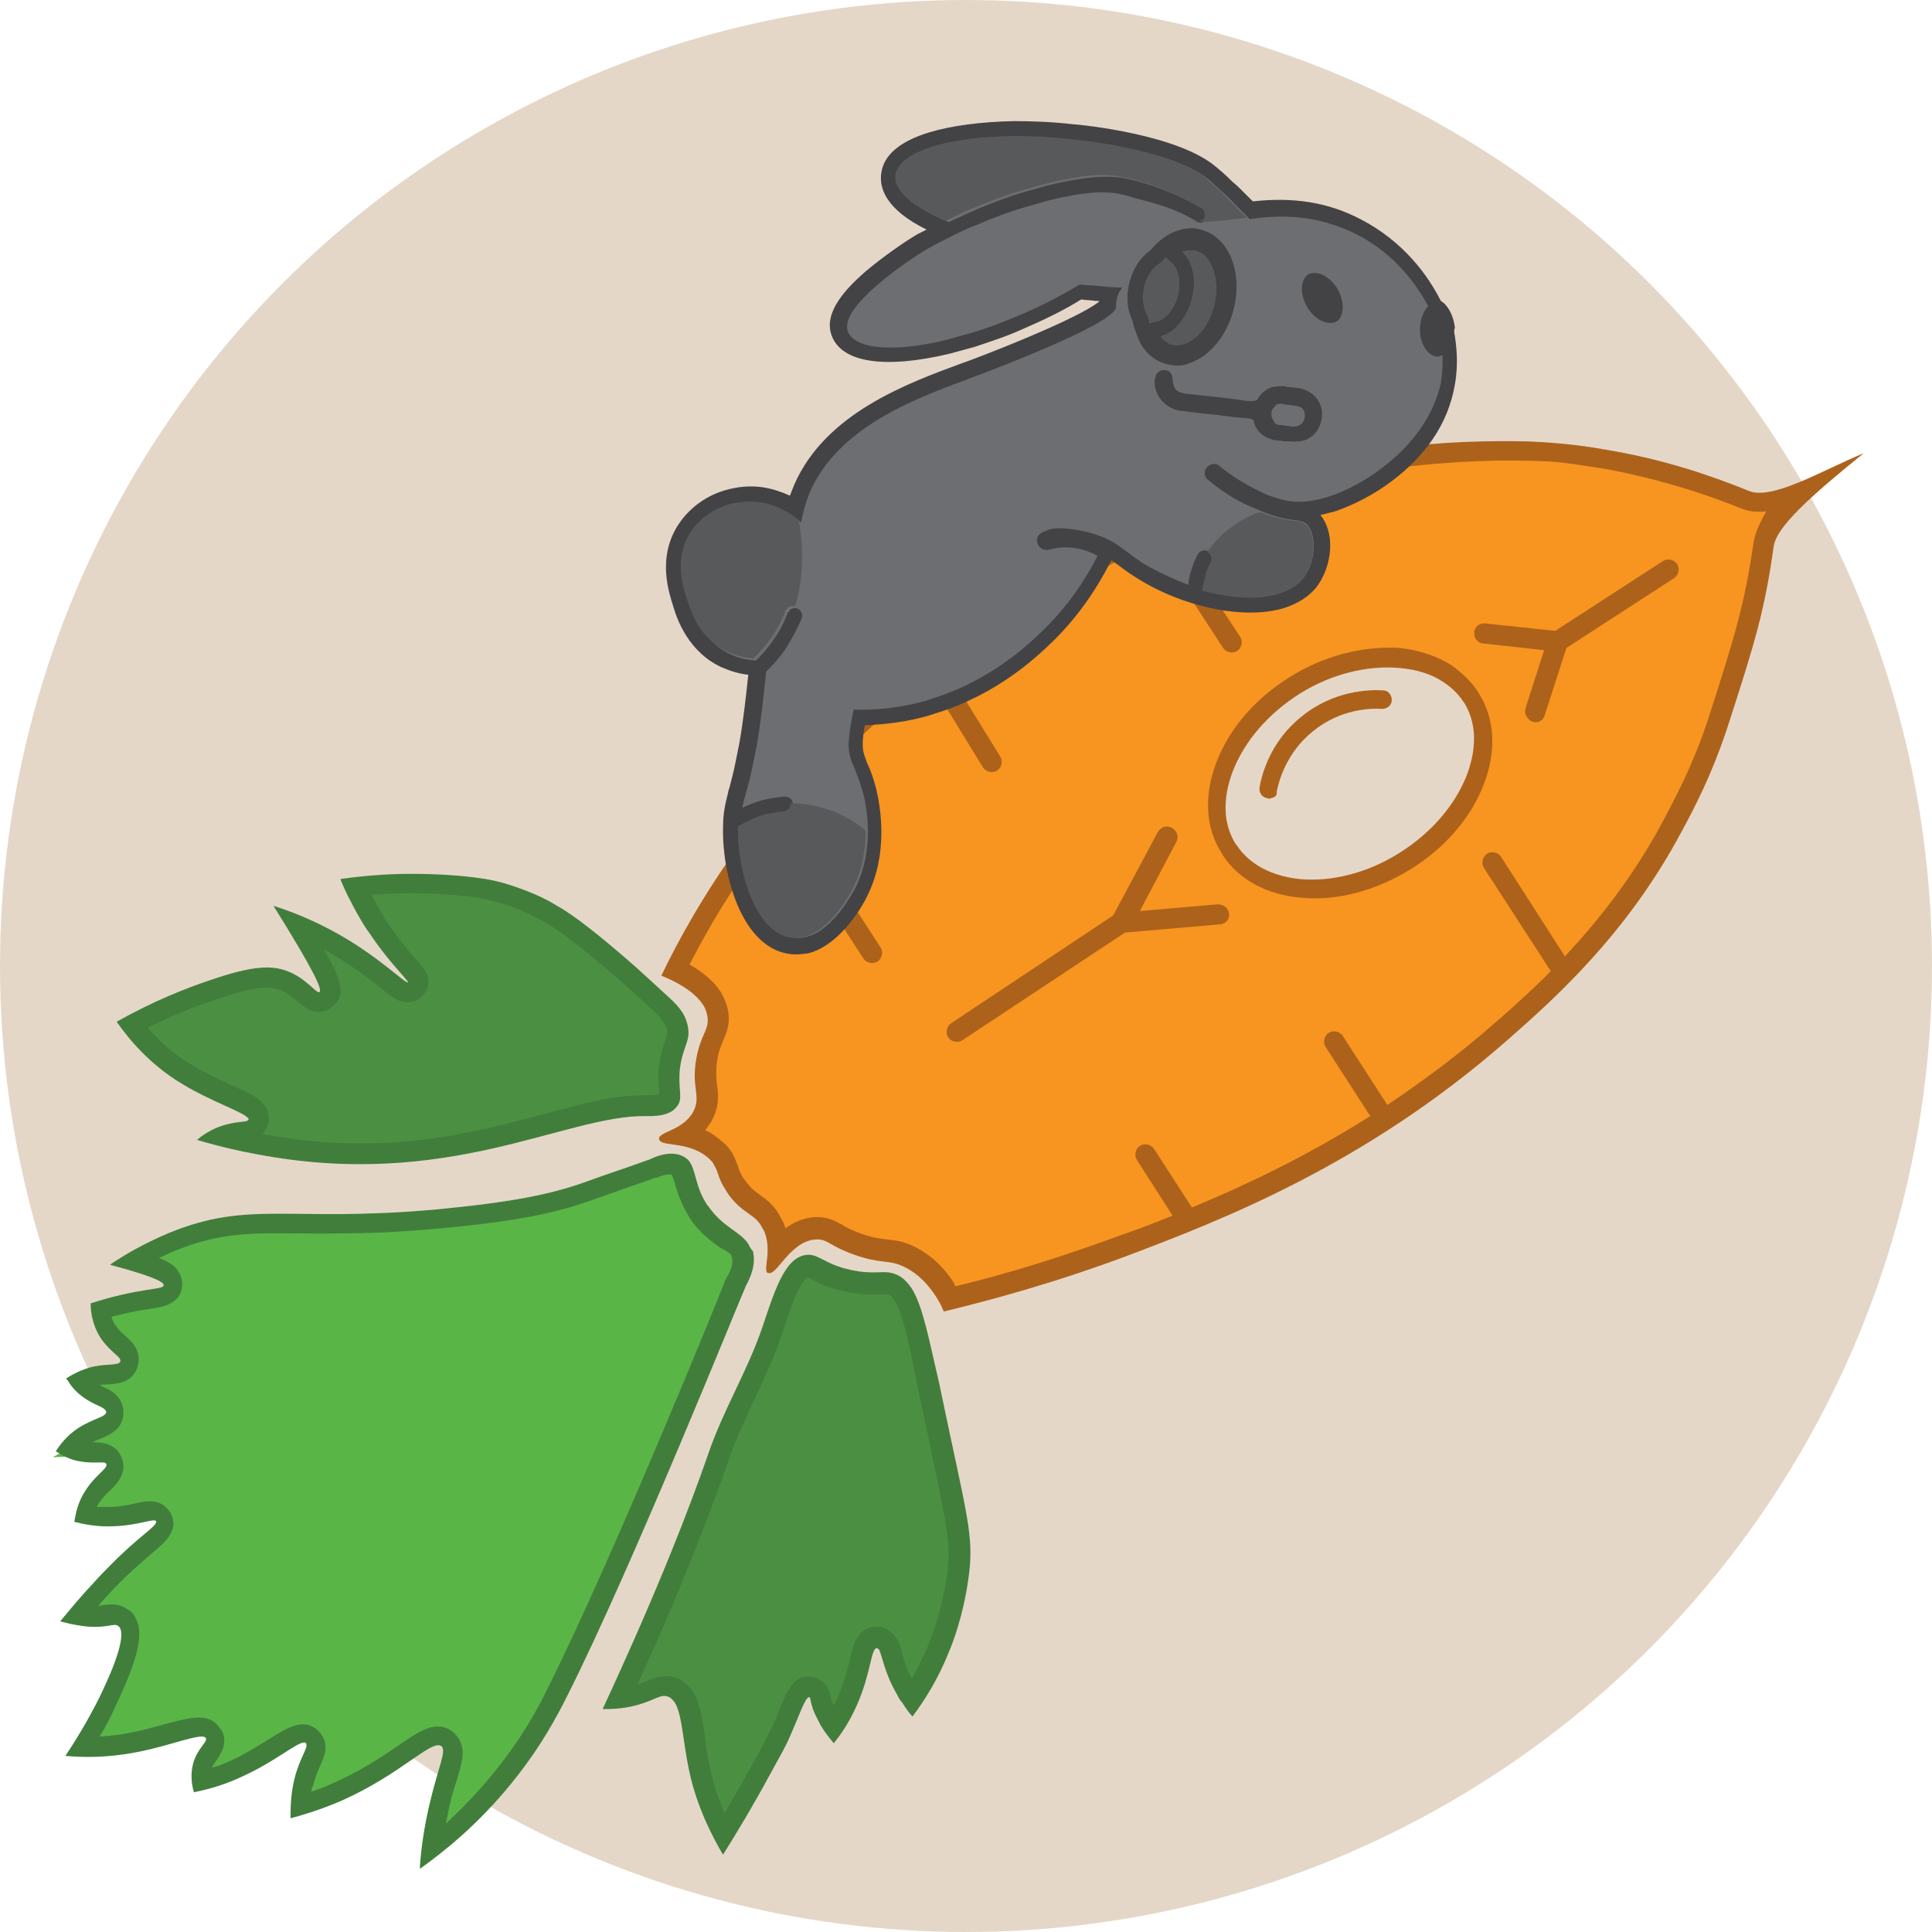 <?xml version="1.0" encoding="utf-8"?>
<!-- Generator: Adobe Illustrator 24.1.1, SVG Export Plug-In . SVG Version: 6.00 Build 0)  -->
<svg version="1.1" id="Layer_1" xmlns="http://www.w3.org/2000/svg" xmlns:xlink="http://www.w3.org/1999/xlink" x="0px" y="0px"
	 viewBox="0 0 260 260" style="enable-background:new 0 0 260 260;" xml:space="preserve">
<style type="text/css">
	.st0{fill:#E5D7C8;}
	.st1{fill:#F79520;}
	.st2{fill:#AD621B;}
	.st3{fill:#6D6E71;}
	.st4{fill:#434345;}
	.st5{fill:#58595B;}
	.st6{fill:#4B9042;}
	.st7{fill:#5AB547;}
	.st8{fill:#417E3C;}
</style>
<circle class="st0" cx="130" cy="130" r="130"/>
<path class="st1" d="M237.4,68.5L237.4,68.5c-0.8,0.1-1.5,0-2.1-0.2c-0.4-0.1-0.7-0.2-1-0.3c-2.6-1.1-5.3-2-8.1-2.9
	c-3.5-1.1-7.1-1.9-10.6-2.5c-1.8-0.3-4.7-0.7-8.5-1c-4.3-0.2-8.7-0.1-13,0.3c-1.4,0.1-2.8,0.2-4.4,0.4l-2.8,0.4
	c-0.5,0.1-1,0.1-1.4,0.2c-5.7,0.9-11.3,2.1-16.8,3.8c-1.7,0.6-3.4,1.2-5,1.9c-2,0.8-4.1,1.7-6.2,2.7l-0.6,0.3l9.5,14.6
	c0.1,0.2,0.2,0.4,0.1,0.6c0,0.2-0.2,0.4-0.4,0.5c-0.4,0.2-0.9,0.1-1.1-0.2l-3.4-5.1l-0.1-0.1c-0.1-0.1-0.1-0.1-0.1-0.2l-5.7-8.9
	l-0.3-0.5l-0.5,0.2c-1.4,0.7-2.7,1.4-3.9,2.1c-3,1.7-5.9,3.3-8.2,4.7c-4.5,2.6-10.1,5.9-16.1,10.3l-0.4,0.3l3.9,6.1
	c0.1,0.1,0.1,0.2,0.1,0.3l0,0.1l3.6,5.9c0.2,0.4,0.1,0.9-0.2,1.1c-0.4,0.3-0.9,0.1-1.1-0.2l-7.7-12.4l-0.5,0.4
	c-5.8,4.4-11,9.1-15.7,14.4c-1,1.2-2,2.2-2.9,3.3l-0.3,0.3l12.2,18.9c0,0,0.1,0.1,0.1,0.2c0.1,0.4,0,0.8-0.3,1
	c-0.1,0.1-0.3,0.1-0.5,0.1c-0.2,0-0.4-0.1-0.5-0.2c-0.1-0.1-0.1-0.1-0.2-0.2l-11.9-18.4l-0.9,1.2c-0.7,0.9-1.4,1.8-2.1,2.8
	c-3.5,4.8-6.6,9.9-9.3,15.2l-0.3,0.5l0.5,0.3c0.4,0.2,0.9,0.5,1.2,0.8c1.1,0.8,2,1.6,2.7,2.6l0.1,0.1c0.4,0.6,0.6,1.2,0.8,1.8
	c0.1,0.2,0.1,0.4,0.1,0.6c0.1,0.4,0.1,0.7,0.1,1.1c0,0.4-0.1,0.9-0.2,1.4c-0.1,0.4-0.3,0.8-0.5,1.2c-0.1,0.2-0.1,0.3-0.2,0.5
	l-0.1,0.3c-0.2,0.6-0.4,1.3-0.5,2c-0.3,1.6-0.1,2.6,0,3.5l0,0.4c0.1,1.1,0.1,2.2-0.5,3.5c-0.1,0.1-0.1,0.2-0.2,0.3
	c-0.2,0.3-0.4,0.6-0.6,0.9c-0.1,0.1-0.1,0.2-0.2,0.3l-0.5,0.6l0.7,0.3c0.2,0.1,0.4,0.2,0.6,0.3c0.6,0.3,1.2,0.8,1.7,1.3
	c0.4,0.4,0.7,0.8,1,1.2c0.4,0.6,0.6,1.2,0.8,1.7c0.2,0.5,0.3,0.9,0.6,1.5l0.2,0.3c0.1,0.1,0.2,0.3,0.3,0.4c0.5,0.7,1,1.2,1.6,1.7
	c0.2,0.2,0.4,0.3,0.7,0.5c0.3,0.2,0.5,0.4,0.8,0.6c0.3,0.3,0.6,0.5,0.8,0.8c0.1,0.1,0.2,0.2,0.3,0.3c0.1,0.1,0.2,0.2,0.3,0.4
	c0.2,0.3,0.4,0.6,0.5,1c0.1,0.2,0.2,0.4,0.2,0.6c0,0.1,0.1,0.3,0.1,0.4l0.2,0.8l0.7-0.5c1.1-0.8,2.3-1.3,3.6-1.4
	c1.3-0.1,2.1,0.2,2.8,0.6c0.2,0.1,0.3,0.2,0.5,0.3c0.4,0.2,0.9,0.5,1.7,0.8c0.2,0.1,0.4,0.2,0.7,0.3c0.2,0.1,0.3,0.1,0.5,0.2
	c1.6,0.5,2.5,0.7,3.4,0.8l0.9,0.1c0.6,0.1,1.3,0.3,2.3,0.7c2.1,0.9,3.9,2.6,5.4,4.8l0.4,0.7l0.4-0.1c0.9-0.2,1.9-0.5,2.8-0.7
	c2.6-0.7,5.3-1.5,7.9-2.3c2.2-0.7,4.3-1.4,6.5-2.1c1.4-0.5,2.7-1,4.1-1.5l1.4-0.5c1.5-0.5,3-1.1,4.7-1.8c0.6-0.2,1.2-0.5,1.8-0.7
	l0.6-0.3l-5.2-8.1c0,0-0.1-0.1-0.1-0.1c-0.1-0.4,0-0.8,0.3-1c0.4-0.3,0.9-0.1,1.1,0.2l5.4,8.3l0.4-0.2c6.4-2.7,12.3-5.4,17.7-8.5
	c2.2-1.2,4.3-2.5,6.3-3.8l0.5-0.3l-6.3-9.8c-0.1-0.2-0.2-0.4-0.1-0.6c0-0.2,0.2-0.4,0.4-0.5c0.1-0.1,0.3-0.1,0.4-0.1
	c0.3,0,0.6,0.1,0.7,0.4l6.3,9.8l0.5-0.3c3.5-2.3,7-4.9,10.3-7.5c1.4-1.1,2.7-2.2,4-3.4l1.5-1.3c0.8-0.7,1.6-1.4,2.5-2.3
	c1.4-1.3,2.6-2.4,3.8-3.6l0.3-0.3l-9.2-14.3c-0.1-0.2-0.2-0.5-0.1-0.8c0.1-0.2,0.2-0.3,0.3-0.4c0.4-0.2,0.9-0.1,1.1,0.2l9,14
	l0.5-0.5c4.6-4.9,8.4-9.9,11.7-15.4c0.6-0.9,1.1-1.9,1.7-2.9c0.8-1.5,1.7-3.1,2.6-5c0.3-0.5,0.5-1.1,0.8-1.7
	c0.3-0.6,0.5-1.2,0.8-1.8c0.3-0.6,0.5-1.3,0.8-2c0.4-1.1,0.8-2.2,1.1-3.3c1.1-3.4,2.1-6.4,2.8-9c0.6-1.9,1-3.4,1.4-4.8
	c0.8-3.2,1.4-6.1,2-10.1c0.2-1.1,0.7-2.3,1.7-3.6l0.8-1l-1.3,0.1C237.6,68.5,237.5,68.5,237.4,68.5z M207.4,96.1
	c-0.1,0.4-0.6,0.7-1,0.5c-0.2-0.1-0.3-0.2-0.4-0.3c-0.1-0.2-0.2-0.5-0.1-0.7l2.7-8.5l-8.9-1c-0.2,0-0.5-0.2-0.6-0.4
	c-0.1-0.2-0.1-0.3-0.1-0.5c0-0.3,0.3-0.6,0.6-0.7c0.1,0,0.2,0,0.3,0l9.6,1.1l14.7-9.5c0.4-0.3,0.9-0.1,1.1,0.2
	c0.1,0.2,0.2,0.4,0.1,0.6c0,0.2-0.2,0.4-0.4,0.5l-14.7,9.5L207.4,96.1z M199.1,105.4c-1.7,4.4-5.1,8.4-9.7,11.3
	c-4.6,2.8-9.7,4.2-14.4,3.7c-4.5-0.4-8.1-2.4-10.1-5.6l-0.1-0.2c-2-3.3-2.2-7.4-0.6-11.7c1.7-4.4,5.1-8.4,9.7-11.3
	c1.9-1.2,4-2.1,6.1-2.8c0,0,0,0,0,0c2.8-0.9,5.6-1.2,8.3-0.9c2.5,0.2,4.8,1,6.7,2.2c1.4,0.9,2.6,2,3.5,3.4l0.1,0.1
	C200.5,96.9,200.7,101.1,199.1,105.4z M164.1,123.9l-12.8,1.1l-22,14.5c-0.4,0.3-0.9,0.1-1.1-0.2c-0.2-0.4-0.1-0.9,0.2-1.1
	l21.9-14.5l0.1-0.1l6-11.4c0.1-0.2,0.3-0.3,0.5-0.4c0.2-0.1,0.4,0,0.6,0.1c0.4,0.2,0.6,0.7,0.3,1.1l-5.4,10.2l11.5-1
	c0.2,0,0.4,0,0.6,0.2c0.2,0.1,0.3,0.3,0.3,0.6C164.9,123.5,164.5,123.9,164.1,123.9z"/>
<g>
	<g>
		<path class="st2" d="M235.2,66c-4.7-1.9-11.2-4.2-19.2-5.5c-1.6-0.3-5.3-0.9-10.4-1.1c-5.2-0.1-11.3,0-18.1,0.9
			c-6.8,0.9-12.8,2.3-17.8,3.8c-11.9,4.5-21.3,9.4-27.9,13.3c-11,6.5-27.8,16.4-42,35.9c-5.1,7-8.6,13.4-10.8,18
			c3.2,1.3,4.8,2.7,5.6,3.9c0.4,0.6,0.5,1.1,0.6,1.6c0.3,1.8-0.9,2.3-1.5,5.7c-0.7,3.9,0.7,5-0.4,7.1c-1.4,2.6-4.8,2.7-4.6,3.7
			c0,0.1,0,0.1,0.1,0.2c0.5,0.8,4.2,0.1,6.7,2.5c0.3,0.3,0.5,0.5,0.6,0.8c0.6,0.9,0.5,1.8,1.6,3.4c0.1,0.2,0.2,0.3,0.3,0.5
			c1.9,2.6,3.4,2.6,4.4,4.2c0.1,0.2,0.2,0.4,0.4,0.7c1.1,2.5,0,4.9,0.4,5.6c0,0.1,0.1,0.1,0.2,0.1c1.1,0.5,2.9-4.3,6.4-4.5
			c1.6-0.1,1.8,0.9,5.3,2.1c3.4,1.2,4.4,0.6,6.4,1.5c1.3,0.6,2.9,1.7,4.4,4c0.4,0.6,0.8,1.3,1.1,2.1c6.2-1.5,14.8-3.8,24.7-7.5
			c12.7-4.8,31.9-12.2,50.9-28.8c6.5-5.7,16.2-14.3,23.6-28.1c1.9-3.5,4.2-7.9,6.3-14.3c3.8-11.7,5-15.8,6.2-24.3
			c0.4-2.6,4.8-6.6,12.1-12.5C245.2,63.3,238.3,67.5,235.2,66z M236,72.9c-1.2,8.3-2.4,12.3-6.1,23.8c-2,6.1-4.3,10.4-6.1,13.8
			c-4,7.5-8.8,13.5-13.2,18.2l-8.6-13.4c-0.4-0.6-1.3-0.8-1.9-0.4c-0.6,0.4-0.8,1.3-0.4,1.9l9,13.9c-2.9,2.9-5.6,5.3-7.8,7.2
			c-4.8,4.2-9.6,7.7-14.2,10.8l-6-9.3c-0.4-0.6-1.3-0.8-1.9-0.4s-0.8,1.3-0.4,1.9l6,9.3c-8.7,5.5-17,9.4-24,12.3l-5.1-7.9
			c-0.4-0.6-1.3-0.8-1.9-0.4c-0.6,0.4-0.8,1.3-0.4,1.9l4.8,7.5c-2.5,1-4.8,1.9-6.9,2.6c-7.3,2.7-14.8,5.1-22.3,6.9
			c-0.1-0.1-0.2-0.2-0.2-0.4c-1.5-2.4-3.5-4.1-5.7-5.1c-1.3-0.6-2.4-0.7-3.3-0.8c-0.9-0.1-1.8-0.2-3.3-0.7c-1.4-0.5-2.2-0.9-2.8-1.3
			c-0.9-0.5-2-1.1-3.7-1c-1.5,0.1-2.8,0.7-3.9,1.5c-0.1-0.3-0.2-0.7-0.4-1c-0.2-0.4-0.4-0.7-0.6-1.1c-0.7-1.1-1.6-1.8-2.3-2.3
			c-0.7-0.5-1.3-0.9-2.1-2c-0.1-0.1-0.2-0.3-0.3-0.4c-0.4-0.7-0.6-1.1-0.7-1.6c-0.2-0.5-0.4-1.1-0.8-1.8c-0.3-0.4-0.6-0.9-1.1-1.3
			c-0.8-0.7-1.6-1.3-2.5-1.7c0.3-0.4,0.6-0.8,0.9-1.3c1-1.9,0.9-3.4,0.7-4.7c-0.1-0.9-0.2-1.8,0-3.3c0.2-1.3,0.5-2,0.8-2.7
			c0.4-1,1-2.2,0.7-3.9c-0.1-0.9-0.5-1.8-1-2.7c-0.9-1.4-2.3-2.6-4.2-3.7c2.7-5.3,5.8-10.3,9.3-15.1c0.8-1.2,1.7-2.3,2.6-3.4
			l11.5,17.7c0.4,0.6,1.3,0.8,1.9,0.4c0.6-0.4,0.8-1.3,0.4-1.9l-12-18.5c6.1-7.3,12.5-13,18.5-17.6l7.3,11.9
			c0.4,0.6,1.3,0.8,1.9,0.4c0.6-0.4,0.8-1.3,0.4-1.9l-7.4-12c5.9-4.3,11.5-7.6,16-10.2c3.5-2.1,7.5-4.4,12.1-6.7l9.3,14.3
			c0.4,0.6,1.3,0.8,1.9,0.4s0.8-1.3,0.4-1.9l-9.2-14c2.8-1.4,6.4-2.9,10.6-4.4c5.4-1.7,11.9-3.3,19.4-4.3c7.9-1,14.9-1.2,20.7-0.9
			c3,0.2,5.4,0.7,7,0.9c6.3,1.1,12.6,2.9,18.6,5.3c1.1,0.5,2.4,0.7,3.7,0.5C236.8,70.4,236.2,71.7,236,72.9z"/>
	</g>
</g>
<path class="st3" d="M193,46.8l0,0.6c0,0,0,0,0,0L193,46.8c-0.6-0.2-1.4-1.3-1.3-2.8c0-0.9,0.4-1.7,0.8-2.3l0.5-0.5l-0.3-0.6
	c-1.7-3.1-4.8-7.4-10.1-10.1c-4.3-2.2-9-2.9-14.4-2.2c-0.6-0.6-1.1-1.1-1.5-1.5l-0.4-0.4c-0.5-0.5-0.8-0.8-1.2-1.2
	c0,0-1.1-1.1-2.2-2c-4.9-4.2-17.5-5.4-18.9-5.6c-2.6-0.3-5.2-0.4-7.7-0.4c-4.3,0.1-8.1,0.6-11,1.4c-3.5,1.1-5.4,2.7-5.7,4.6
	c-0.4,2.6,2.1,5.1,7.4,7.2l0.2,0.1c-1,0.5-2.2,1.1-3.3,1.7c-0.1,0.1-12.8,7.5-11.1,12.2c1.1,3,6.5,3.7,14.5,1.7
	c3.1-0.7,6.3-1.8,9.6-3.2c2.9-1.2,5.6-2.6,8.1-4.1c0.8,0.1,1.5,0.1,2.3,0.2c0.5,0,1.1,0.1,1.7,0.1c-0.2,0.5-0.2,1.1-0.2,1.6
	c-0.5,1-8.3,4.9-19.3,8.9c-7.1,2.6-17.8,6.5-21.8,15.7c-0.4,0.9-0.7,1.8-1,2.8c-1.3-0.9-2.8-1.4-4.3-1.7c-1.6-0.2-3.3-0.1-4.8,0.4
	c-2.4,0.7-4.5,2.3-5.7,4.4c-2.3,3.9-1,7.9-0.4,9.8c0.5,1.7,1.8,5.6,5.9,7.5c1.2,0.6,2.5,0.9,3.8,1l0.4,0l0.3-0.3
	c1-0.9,1.8-1.9,2.5-3c0.8-1.2,1.5-2.5,2-3.8l-0.5-0.2l0.7,0.1c0,0,0.1,0.1,0.1,0.1c-0.5,1.4-1.2,2.6-2,3.8c-0.7,1.1-1.6,2.1-2.6,3
	l-0.3,0.2l0,0.4c-0.3,2.8-0.7,6.8-1.3,10.1c-0.4,2.1-0.7,3.6-1,4.7c-0.2,0.7-0.3,1.3-0.5,1.9c-0.2,0.6-0.3,1.1-0.4,1.6l-0.4,1.9
	l1.7-0.8c0.6-0.3,1.2-0.5,1.8-0.7c1.1-0.4,2.3-0.6,3.5-0.7l0-0.6l0,0l0,0l0.1,0.7l0.6,0c0,0,0,0,0,0l-0.7,0.1
	c-1.2,0.1-2.3,0.3-3.4,0.7c-1.1,0.3-2.1,0.8-3.1,1.4l-0.4,0.3l0,0.7c-0.1,6,2.5,15.1,8.1,15.8c0.6,0.1,1.3,0,1.9-0.1
	c0.1,0,0.2-0.1,0.3-0.1c3.8-1.2,6.4-6,6.9-7c2.8-5.4,1.7-11.4,1.1-13.7c-0.4-1.4-0.8-2.4-1.1-3.2c-0.5-1.1-0.7-1.8-0.7-3.1
	c0-1.1,0.3-2.5,0.5-3.6c3.1,0,6.2-0.5,9.2-1.3c8.8-2.4,14.2-7.7,16-9.5c3.1-3,5.7-6.5,7.7-10.5l0.4-0.8l-0.8-0.4
	c-1.3-0.7-2.6-1.1-4-1.2c-1.1-0.1-2.2,0-3.4,0.3c-0.1,0-0.3-0.1-0.3-0.2c0-0.2,0.1-0.3,0.2-0.3l0.1,0c0.1,0,0.1,0,0.2-0.1
	c0.1,0,0.2-0.1,0.4-0.1c0.7-0.2,1.5-0.2,2.7,0c2.4,0.4,4.5,1.1,5.9,2.1l0.1,0.1c0.2,0.1,0.6,0.4,1.4,1c0.6,0.4,1.1,0.8,1.9,1.3
	c1.8,1.2,4,2.2,6.3,3l1.1,0.4l0.2-1.2c0.1-0.6,0.2-1.2,0.4-1.7c0.2-0.7,0.5-1.4,0.8-2.1l0.1,0c0,0,0.1,0.1,0,0.1
	c-0.3,0.6-0.6,1.3-0.8,2c-0.2,0.6-0.3,1.3-0.4,1.9l-0.3,0.9l0.9,0.3c6.6,1.8,12.1,1.1,14.5-1.9c2.1-2.6,2.2-7,0.3-8.6
	c-0.6-0.5-1.2-0.6-1.9-0.7c-0.5-0.1-1.2-0.2-2.2-0.4c-1.1-0.3-1.8-0.5-3.4-1.2c-2.1-0.9-4-2.1-5.7-3.6c-0.1-0.1-0.1-0.3,0-0.4
	c0.1-0.1,0.3-0.1,0.4,0c1.7,1.4,3.6,2.6,5.6,3.5l0.1,0c0.8,0.5,2.6,1,3,1.1c2,0.5,4.2,0.4,6.7-0.4c3-0.9,5.5-2.5,6.7-3.4
	c5-3.5,8-7.9,8.9-12.9c0.2-1.3,0.3-2.6,0.2-4l-0.1-1.5l-1.3,0.7C193.1,46.8,193,46.8,193,46.8z M141.1,25.6c5.4-1.3,7.7-1.2,9.2-1
	c1.2,0.2,2.2,0.5,2.8,0.7l0.2,0.1c1.1,0.3,4.2,1.3,7.9,3.4c0,0-0.1,0-0.1,0.1c-2.7-1.7-5.2-2.4-7.2-3c-0.4-0.1-0.8-0.2-1.2-0.3
	c-0.9-0.3-1.7-0.5-2.9-0.7c-1.6-0.2-4-0.3-9.5,1c-1,0.2-1.9,0.5-2.9,0.8C138.7,26.3,139.9,25.9,141.1,25.6z"/>
<g>
	<path class="st4" d="M193.9,40.5c-1.7-3.4-5-8-10.8-11c-4.4-2.3-9.1-3-14.5-2.4c-0.4-0.4-0.7-0.7-1.1-1.1l-0.3-0.3
		c-0.5-0.5-0.8-0.8-1.3-1.2l0,0c-0.4-0.4-1-1-2.2-2c-5.1-4.4-18-5.7-19.5-5.8c-2.6-0.3-5.3-0.4-7.8-0.4c-4.4,0.1-8.3,0.6-11.3,1.5
		c-4,1.2-6.2,3.1-6.5,5.5c-0.3,2,0.6,4.9,6.1,7.6c-0.4,0.2-0.8,0.4-1.2,0.6c-1.4,0.8-4.5,2.9-7.1,5.1c-2.5,2.2-5.6,5.4-4.5,8.5
		c1.3,3.7,7.1,4.6,15.9,2.5c1.1-0.3,2.2-0.6,3.3-0.9c2.1-0.7,4.3-1.4,6.5-2.4c2.8-1.2,5.5-2.5,7.9-4c0.7,0.1,1.3,0.1,2,0.2
		c0.1,0,0.3,0,0.4,0c0,0,0,0,0,0.1c-0.6,0.5-2.7,1.9-9.6,4.8c-4.5,1.9-8.8,3.5-8.9,3.5c-7.3,2.7-18.3,6.7-22.5,16.3
		c-0.2,0.5-0.4,1-0.6,1.5c-1.1-0.5-2.3-0.9-3.5-1.1c-1.8-0.3-3.6-0.1-5.3,0.4c-2.7,0.8-5,2.6-6.4,4.9c-2.6,4.3-1.1,8.8-0.5,10.7
		c0.5,1.7,2,6.1,6.5,8.2c1.2,0.5,2.4,0.9,3.6,1c-0.3,2.9-0.7,6.4-1.2,9.2c-0.4,2-0.7,3.6-1,4.7c-0.2,0.7-0.3,1.3-0.5,1.8l0,0.1
		c-0.4,1.6-0.7,2.8-0.7,4.9c-0.1,6.6,2.7,16.2,9.1,16.9c0.8,0.1,1.5,0,2.3-0.1c0.1,0,0.3-0.1,0.4-0.1c4.2-1.3,7.1-6.5,7.6-7.6
		c2.9-5.8,1.8-12,1.2-14.5c-0.4-1.5-0.8-2.6-1.2-3.4c-0.4-1.1-0.6-1.5-0.6-2.6c0-0.6,0.1-1.5,0.3-2.5c2.9-0.1,5.8-0.5,8.6-1.3
		c0.3-0.1,0.6-0.2,0.9-0.3c8.5-2.6,13.8-7.8,15.6-9.5c3.2-3.1,5.8-6.7,7.9-10.8l0.2-0.3c0.2,0.2,0.6,0.4,1.1,0.8
		c0.5,0.4,1.2,0.9,2,1.4c6.3,4.1,14.8,5.9,20.2,4.2c1.8-0.6,3.2-1.5,4.2-2.7c1.1-1.4,1.8-3.3,1.9-5.2c0.1-1.9-0.4-3.5-1.3-4.6
		c0.6-0.1,1.1-0.3,1.7-0.4c3.1-1,5.7-2.6,7-3.5c5.3-3.7,8.5-8.3,9.4-13.7c0.5-2.8,0.2-5.3-0.1-7c0-0.2,0-0.4,0.1-0.6
		C195.6,42.4,194.8,41,193.9,40.5z M185,63.7c-1,0.7-3.5,2.3-6.4,3.2c-2,0.6-4.1,0.9-6.2,0.3c-1.9-0.5-2.9-1.1-2.9-1.1
		c-1.9-0.9-3.7-2-5.4-3.4c-0.3-0.3-0.8-0.3-1.1-0.2c-0.2,0.1-0.4,0.2-0.6,0.4c-0.4,0.5-0.4,1.3,0.2,1.7c1.8,1.5,3.8,2.8,6,3.7
		c1.6,0.7,2.4,1,3.5,1.3c2.4,0.6,3,0.3,3.7,0.9c1.4,1.2,1.4,5-0.4,7.3c-0.8,1-1.9,1.6-3.2,2c-2.8,0.9-6.6,0.6-10.3-0.4
		c0-0.1,0-0.1,0-0.2c0.1-0.6,0.2-1.2,0.4-1.7c0.2-0.6,0.4-1.3,0.7-1.9c0.3-0.5,0.1-1.1-0.4-1.4c-0.5-0.3-1.1-0.1-1.4,0.4
		c-0.4,0.7-0.7,1.5-0.9,2.2c-0.2,0.6-0.3,1.2-0.4,1.9c-2.1-0.8-4.2-1.8-6.1-2.9c-0.7-0.5-1.3-0.9-1.8-1.3c-1-0.7-1.4-1-1.5-1.1
		c-2.4-1.7-5.7-2.1-6.3-2.2c-1.7-0.2-2.6-0.1-3.1,0.1c-0.3,0.1-0.5,0.2-0.7,0.3c0,0,0,0,0,0c0,0,0,0,0,0c-0.6,0.2-1,0.8-0.8,1.5
		c0.2,0.6,0.8,1,1.5,0.9c0,0,0,0,0,0c1-0.3,2-0.4,3-0.3c1.5,0.1,2.7,0.6,3.6,1.1c-1.9,3.8-4.5,7.3-7.5,10.2c-1.7,1.6-6.7,6.5-14.7,9
		c-0.3,0.1-0.6,0.2-0.9,0.3c-3.2,0.9-6.4,1.3-9.7,1.2c-0.3,1.2-0.6,3-0.7,4.5c0,1.5,0.3,2.3,0.8,3.4c0.3,0.8,0.7,1.8,1.1,3.1
		c0.6,2.2,1.6,7.9-1,13c-0.3,0.6-2.9,5.5-6.3,6.5c-0.1,0-0.2,0.1-0.3,0.1c-0.5,0.1-1,0.2-1.6,0.1c-4.8-0.6-7.3-9-7.3-14.8
		c0-0.1,0-0.2,0-0.2c0.9-0.5,1.9-1,2.9-1.3c1-0.3,2.1-0.5,3.2-0.6c0.6,0,1-0.5,1-1.1c0-0.6-0.5-1-1.1-1c-1.2,0.1-2.5,0.3-3.7,0.7
		c-0.7,0.2-1.3,0.5-2,0.8c0.1-0.5,0.2-1,0.4-1.6c0.1-0.5,0.3-1.1,0.5-1.9c0.3-1.1,0.6-2.7,1-4.7c0.6-3.2,1-7.2,1.3-10.1
		c1-1,1.9-2,2.7-3.2c0.8-1.3,1.5-2.6,2.1-4c0.2-0.5-0.1-1.1-0.6-1.3c-0.5-0.2-1.1,0.1-1.3,0.6c-0.5,1.3-1.1,2.5-1.9,3.6
		c-0.7,1-1.5,2-2.4,2.8c-1.1-0.1-2.3-0.3-3.5-0.9c-3.7-1.8-4.9-5.4-5.4-6.9c-0.6-1.8-1.8-5.5,0.3-9c1.2-1.9,3-3.3,5.2-3.9
		c1.4-0.4,2.9-0.6,4.4-0.3c1.9,0.3,3.7,1.1,5.1,2.4c0.2-0.9,0.5-2.4,1.2-4.1c3.8-8.6,13.7-12.4,21.3-15.2c0,0,19.9-7.3,19.9-9.7
		c0-0.1-0.1-1.4,0.7-2.4c0.1-0.1,0.1-0.2,0.2-0.2c-1.1,0-2.2-0.1-3.2-0.2c-0.8-0.1-1.6-0.1-2.4-0.2l-0.2,0l-0.2,0.1
		c-2.5,1.5-5.2,2.9-8.1,4.1c-2.1,0.9-4.2,1.7-6.3,2.3c-1.1,0.3-2.1,0.6-3.2,0.9c-7.2,1.8-12.5,1.3-13.4-1.1
		c-1.2-3.3,8-9.5,10.7-11.1c2.5-1.4,5.3-2.7,5.3-2.7s0.7-0.3,1.5-0.6c2.1-0.9,4.2-1.7,6.3-2.3c1.1-0.3,2.1-0.6,3.1-0.9
		c5.3-1.3,7.6-1.2,9.1-1c1.1,0.2,1.9,0.4,2.8,0.7c2.2,0.6,5.1,1.2,8.3,3.2c0.2,0.1,0.5,0.1,0.7,0c0.3-0.1,0.5-0.3,0.6-0.5
		c0.2-0.4,0.1-0.8-0.3-1.1c-4.2-2.5-7.4-3.4-8.4-3.7c-0.7-0.2-1.7-0.5-3-0.7c-1.6-0.2-4.1-0.3-9.6,1c-1.1,0.3-2.1,0.6-3.2,0.9
		c-2.1,0.6-4.2,1.4-6.4,2.3c-1.3,0.6-2.7,1.2-3.9,1.8c-4.4-1.8-7.1-4-6.8-6.2c0.2-1.6,2.1-2.9,5.1-3.8c2.8-0.9,6.5-1.3,10.7-1.4
		c2.4,0,4.9,0.1,7.6,0.4c0,0,13.6,1.2,18.4,5.3c1,0.9,2.1,1.9,2.1,1.9c0.6,0.5,0.9,0.9,1.6,1.6c0.5,0.5,1.1,1.1,1.8,1.8
		c3.8-0.6,8.9-0.7,14.3,2c5.3,2.7,8.2,6.9,9.7,9.7c-0.6,0.6-1,1.6-1.1,2.9c-0.1,2,0.9,3.5,1.9,3.8c0.1,0,0.2,0,0.3,0.1
		c0.3,0,0.5-0.1,0.8-0.2c0.1,1.1,0,2.4-0.2,3.8C192.3,58.5,186.8,62.4,185,63.7z"/>
	<path class="st4" d="M179.8,43.3c-0.1,0.1-0.2,0.1-0.3,0.1c-1,0.3-2.6-0.4-3.6-2.1c-1.1-1.9-0.8-3.8,0.2-4.4
		c0.1-0.1,0.2-0.1,0.3-0.1c1-0.3,2.6,0.4,3.6,2.1C181.1,40.8,180.8,42.8,179.8,43.3z"/>
	<path class="st4" d="M174.6,52.2c-0.3,0-0.7-0.1-1-0.1c-0.2,0-0.4,0-0.6-0.1c-0.6-0.1-1.2,0-1.8,0.1c-0.9,0.3-1.6,0.9-2,1.7
		c-0.1,0-0.1,0.1-0.2,0.1c-0.5,0.1-1,0.1-1.6,0c-2.5-0.4-5.1-0.6-7.7-0.9c-1.4-0.2-1.8-0.6-1.9-2c-0.1-0.8-0.4-1.2-1.2-1.2
		c-0.1,0-0.3,0-0.4,0.1c-0.5,0.2-0.7,0.6-0.8,1.2c-0.2,2,1.4,3.9,3.5,4.2c0.1,0,0.1,0,0.2,0c1.5,0.2,3,0.4,4.4,0.5
		c1.5,0.2,3,0.4,4.5,0.5c0.3,0,0.5,0.1,0.7,0.3c0.3,1.5,1.5,2.5,3.3,2.7l0.3,0c0.4,0.1,0.8,0.1,1.3,0.1c0,0,0,0,0.1,0
		c0.6,0.1,1.2,0,1.7-0.1c1.4-0.4,2.3-1.6,2.5-3.2C178.1,54.1,176.7,52.5,174.6,52.2z M171.2,56.3c-0.1-0.2-0.1-0.5-0.1-0.8
		c0-0.2,0.1-0.4,0.2-0.5c0.1-0.1,0.3-0.3,0.4-0.5c0.1-0.1,0.2-0.1,0.3-0.1c0.2-0.1,0.5-0.1,0.8,0c0.5,0.1,1,0.1,1.5,0.2
		c0.9,0.1,1.4,0.6,1.3,1.5c-0.1,0.7-0.4,1-0.9,1.2c-0.2,0.1-0.5,0.1-0.8,0.1c-0.3,0-0.5-0.1-0.8-0.1c-0.3,0-0.5-0.1-0.8-0.1
		c-0.3,0-0.5-0.1-0.7-0.2C171.5,56.7,171.3,56.5,171.2,56.3z"/>
	<path class="st4" d="M157,49c0.5,0.1,1,0.2,1.5,0.2c0.5,0,1-0.1,1.5-0.3c0.9-0.3,1.8-0.8,2.6-1.5c1.6-1.4,2.8-3.4,3.4-5.7
		c1.3-5.1-0.6-9.8-4.4-10.8c-1-0.3-2.1-0.2-3,0.1c-1.4,0.4-2.7,1.4-3.8,2.7c-1.3,0.9-2.3,2.4-2.8,4.3c-0.5,1.9-0.3,3.8,0.4,5.1
		c0.1,0.6,0.3,1.2,0.5,1.7C153.6,47.1,155.1,48.5,157,49z M159.1,33.9c0.1,0,0.2-0.1,0.4-0.1c0.3-0.1,0.5-0.1,0.8-0.1
		c0.2,0,0.5,0,0.7,0.1c2.1,0.5,3.2,3.9,2.4,7.3c-0.5,1.8-1.3,3.3-2.5,4.3c-0.4,0.3-0.9,0.7-1.6,0.9c-0.5,0.1-1,0.2-1.5,0.1
		c-0.7-0.2-1.2-0.6-1.6-1.1c0.1,0,0.2,0,0.2-0.1c1.7-0.5,3.3-2.4,4-4.9C161.1,37.6,160.5,35.1,159.1,33.9z M154,38.6
		c0.3-1.4,1.1-2.5,2-3.1l0.3-0.2l0.2-0.2c0.1-0.1,0.2-0.3,0.4-0.4l0.9,0.8c0.7,0.7,1.2,2.3,0.7,4.3c-0.5,1.9-1.7,3.1-2.6,3.4
		c0,0-0.1,0-0.1,0l-1.1,0.3c0-0.2-0.1-0.4-0.1-0.5l-0.1-0.3l-0.1-0.3C153.8,41.3,153.7,39.9,154,38.6z"/>
	<path class="st5" d="M102.4,67.6c-1.5-0.2-3-0.1-4.4,0.3c-2.2,0.7-4,2-5.2,3.9c-2.1,3.5-0.9,7.2-0.3,9c0.5,1.6,1.7,5.2,5.4,6.9
		c1.2,0.6,2.4,0.8,3.5,0.9c0.9-0.9,1.7-1.8,2.4-2.8c0.8-1.1,1.4-2.3,1.9-3.6c0.2-0.5,0.8-0.8,1.3-0.6c0.7-2.3,0.9-4.4,0.9-5.7
		c0.1-1.5,0-3.6-0.4-5.9C106,68.8,104.3,67.9,102.4,67.6z"/>
	<path class="st5" d="M99.3,111.2c0,0.1,0,0.2,0,0.2c-0.1,5.8,2.4,14.3,7.3,14.8c0.5,0.1,1.1,0,1.6-0.1c0.1,0,0.2,0,0.3-0.1
		c3.5-1.1,6-5.9,6.3-6.5c1.3-2.6,1.7-5.3,1.7-7.7c-1.5-1.3-4.4-3.2-8.5-3.6c-0.5-0.1-1.1-0.1-1.6-0.1c0,0.6-0.4,1-1,1.1
		c-1.1,0.1-2.2,0.3-3.2,0.6C101.2,110.2,100.2,110.7,99.3,111.2z"/>
</g>
<path class="st5" d="M175.3,77.9c1.8-2.2,1.9-6.1,0.4-7.3c-0.7-0.6-1.3-0.3-3.7-0.9c-0.8-0.2-1.5-0.4-2.5-0.8c-1.9,0.7-5,2.3-7,5.4
	c0.5,0.3,0.7,0.9,0.4,1.4c-0.3,0.6-0.6,1.2-0.7,1.9c-0.2,0.6-0.3,1.1-0.4,1.7c0,0.1,0,0.1,0,0.2c3.8,1,7.6,1.3,10.3,0.4
	C173.4,79.5,174.5,78.8,175.3,77.9z"/>
<path class="st5" d="M167.8,29.3c-0.8-0.7-1.4-1.4-1.8-1.8c-0.7-0.7-1-1-1.6-1.6c0,0-1.1-1-2.1-1.9c-4.8-4.1-18.4-5.3-18.4-5.3
	c-2.6-0.3-5.2-0.4-7.6-0.4c-4.2,0.1-7.9,0.5-10.7,1.4c-3,0.9-4.8,2.2-5.1,3.8c-0.3,2.1,2.3,4.4,6.8,6.2c1.3-0.6,2.6-1.3,3.9-1.8
	c2.2-0.9,4.3-1.7,6.4-2.3c1.1-0.3,2.2-0.6,3.2-0.9c5.5-1.3,7.9-1.3,9.6-1c1.3,0.2,2.3,0.5,3,0.7c1,0.3,4.3,1.2,8.4,3.7
	c0.3,0.3,0.4,0.8,0.3,1.1c-0.1,0.3-0.3,0.4-0.6,0.5c-0.1,0-0.1,0-0.2,0c0,0,0,0,0,0c0.5,0.2,0.9,0.2,2.8,0
	C165.7,29.6,166.7,29.4,167.8,29.3c3.1-0.3,3.7-0.3,4.2-0.3c1.1,0,1.8,0.1,1.8,0.1C171.6,28.9,169.6,29.1,167.8,29.3z"/>
<path class="st5" d="M154,38.6c0.3-1.4,1.1-2.5,2-3.1l0.3-0.2l0.2-0.2c0.1-0.1,0.2-0.3,0.4-0.4l0.9,0.8c0.7,0.7,1.2,2.3,0.7,4.3
	c-0.5,1.9-1.7,3.1-2.6,3.4c0,0-0.1,0-0.1,0l-1.1,0.3c0-0.2-0.1-0.4-0.1-0.5l-0.1-0.3l-0.1-0.3C153.8,41.3,153.7,39.9,154,38.6z"/>
<path class="st5" d="M159.1,33.9c0.1,0,0.2-0.1,0.4-0.1c0.3-0.1,0.5-0.1,0.8-0.1c0.2,0,0.5,0,0.7,0.1c2.1,0.5,3.2,3.9,2.4,7.3
	c-0.5,1.8-1.3,3.3-2.5,4.3c-0.4,0.3-0.9,0.7-1.6,0.9c-0.5,0.1-1,0.2-1.5,0.1c-0.7-0.2-1.2-0.6-1.6-1.1c0.1,0,0.2,0,0.2-0.1
	c1.7-0.5,3.3-2.4,4-4.9C161.1,37.6,160.5,35.1,159.1,33.9z"/>
<path class="st2" d="M207.9,96.2l2.9-9l14.5-9.4c0.6-0.4,0.8-1.3,0.4-1.9s-1.3-0.8-1.9-0.4l-14.5,9.4l-9.4-1
	c-0.8-0.1-1.5,0.5-1.5,1.2c0,0.3,0,0.6,0.2,0.9c0.2,0.3,0.6,0.6,1,0.6l8.2,0.9l-2.5,7.8c-0.1,0.4-0.1,0.8,0.2,1.2
	c0.2,0.3,0.4,0.5,0.7,0.6C206.9,97.4,207.7,97,207.9,96.2z"/>
<path class="st2" d="M165.4,123c-0.1-0.8-0.7-1.3-1.5-1.3l-10.5,0.9l4.9-9.3c0.4-0.7,0.1-1.5-0.6-1.9c-0.7-0.4-1.5-0.1-1.9,0.6
	l-6,11.2L128,137.7c-0.6,0.4-0.8,1.3-0.4,1.9c0.4,0.6,1.3,0.8,1.9,0.4l21.9-14.5l12.7-1.1C164.9,124.4,165.5,123.7,165.4,123z"/>
<path class="st2" d="M173.6,91.1c-4.7,2.9-8.2,7-9.9,11.5c-1.7,4.4-1.5,8.8,0.7,12.2c0,0.1,0.1,0.1,0.1,0.2
	c2.1,3.3,5.9,5.4,10.5,5.8c4.8,0.5,10.1-0.9,14.8-3.8c4.7-2.9,8.2-7,9.9-11.5c1.7-4.4,1.5-8.8-0.7-12.2c0-0.1-0.1-0.1-0.1-0.2
	c-0.9-1.4-2.2-2.6-3.6-3.6c-1.9-1.2-4.3-2-6.9-2.3C183.5,86.9,178.2,88.2,173.6,91.1z M188.4,89.9c2.2,0.2,4.2,0.8,5.7,1.8
	c1.1,0.7,2.1,1.6,2.8,2.7l0.1,0.1c1.7,2.7,1.8,6.1,0.4,9.8c-1.6,4.1-4.8,7.8-9.1,10.5c-4.3,2.7-9.1,3.9-13.4,3.5
	c-3.8-0.4-6.8-2-8.5-4.6l-0.1-0.1c-1.7-2.7-1.8-6.1-0.4-9.8c1.6-4.1,4.8-7.8,9.1-10.5C179.2,90.7,184,89.5,188.4,89.9z"/>
<g>
	<path class="st2" d="M171.1,107.4c-0.2,0.1-0.4,0.1-0.6,0c-0.7-0.1-1.1-0.8-1-1.4c0.3-1.8,1.5-6.3,5.7-9.6
		c4.3-3.5,9.1-3.6,10.9-3.5c0.7,0,1.2,0.6,1.2,1.3s-0.6,1.2-1.3,1.2c-1.6-0.1-5.6,0-9.3,3c-3.6,2.9-4.6,6.7-4.9,8.2
		C171.9,107,171.6,107.3,171.1,107.4z"/>
</g>
<path class="st6" d="M87.1,147.6c0.8,0,1.3-0.1,1.7-0.2c0,0,0.1,0,0.1,0l0.4-0.1l-0.1-0.8c-0.1-0.8-0.2-1.8,0-3.3
	c0.2-1.7,0.5-2.8,0.8-3.5c0.3-0.8,0.3-1,0.2-1.4c-0.1-0.4-0.2-0.8-0.5-1.3c-0.3-0.5-0.8-1-1.4-1.5l-0.4,0.4l0,0l0.3-0.5
	c-1.8-1.6-3.6-3.2-5.4-4.8c-6.1-5.2-8.4-6.5-9.5-7.2c-1.5-0.8-3.1-1.6-4.7-2.1c-1.5-0.5-3.1-0.9-4.7-1.2c-3-0.4-6-0.5-9-0.5
	c-1.8,0-3.6,0.1-5.4,0.3l-0.9,0.1l0.4,0.8c0.3,0.6,1,1.8,1.7,3l0.2,0.4c1.5,2.3,3.1,4,4.1,5.2c0.6,0.6,0.9,1,1.1,1.3
	c0.8,1.2,0.4,2.3-0.1,2.9c-0.3,0.4-1.5,1.4-3.4,0.1c-0.3-0.2-0.8-0.6-1.3-1c-1.6-1.2-4.2-3.2-7.3-5c-0.2-0.1-0.4-0.2-0.6-0.3l-1.8-1
	l1,1.8c2.8,4.8,2.6,6,1.2,7.1c-1.4,1.1-2.8,0.1-3.7-0.7c-0.6-0.6-1.5-1.3-2.8-1.8c-1.2-0.5-3-0.7-8.9,1.4c-3.1,1.1-6.2,2.4-9.2,4
	l-0.7,0.3l0.5,0.6c1.8,2,3.9,3.7,6.1,5.1c1.9,1.1,4,2.1,5.6,2.8c2.3,1,3.5,1.6,4.2,2.5c0.4,0.6,0.5,1.3,0.4,2
	c-0.1,0.4-0.3,0.8-0.6,1.1l-0.8,0.8l1.1,0.2c16.5,2.8,28.5-0.5,38.3-3.2C78.6,148.8,83.1,147.6,87.1,147.6z"/>
<path class="st6" d="M119.6,173.6c-0.3-0.1-0.6-0.1-1.3-0.1c-1,0-2.3,0.1-4.3-0.4c-2.1-0.5-3.4-1.1-4.3-1.6
	c-0.2-0.1-0.5-0.3-0.7-0.3l-0.3-0.1l-0.2,0.1c-0.3,0.2-0.8,0.6-1.4,1.9c-0.7,1.4-1.3,3.3-2,5.1l-0.4,1.1c-1,3-2.4,5.9-3.7,8.8
	c-1.3,2.8-2.6,5.5-3.5,8.3c-2.8,8.3-6.9,18.3-12.1,29.9l-0.5,1.2l1.2-0.4c0.5-0.2,0.9-0.4,1.3-0.5c0.8-0.4,1.9-0.8,3.2-0.4
	c0.6,0.2,1.5,0.6,2.2,1.7c0.9,1.4,1.2,3.4,1.6,6c0.2,1.2,0.4,2.5,0.6,3.8c0.5,2.2,1.2,4.4,2.1,6.5l0.4,1l0.6-1
	c1.2-2,2.4-4.1,3.5-6.1c1.5-2.7,2.3-4.3,2.8-5.3c0.3-0.8,0.7-1.6,1-2.3c1.2-3,2-4.7,4.1-4.2c0.6,0.1,1.1,0.5,1.5,1
	c0.3,0.4,0.4,0.8,0.4,1.2c0.1,0.2,0.1,0.5,0.2,0.8c0.1,0.2,0.1,0.3,0.2,0.5l0.5,1.1l0.6-1c0.2-0.4,0.4-0.8,0.6-1.2
	c0.9-2,1.4-3.9,1.7-5.2c0.5-2.2,1.1-3.8,3-3.8c0.9,0,1.6,0.4,2.1,1.2c0.3,0.5,0.5,1.1,0.8,1.9c0.3,0.9,0.7,2.2,1.4,3.6l0.5,0.9
	l0.5-0.9c0.9-1.5,1.7-3.1,2.3-4.8c0.5-1.3,1.8-4.8,2.5-9.1c0.6-4.4,0.1-6.6-1.9-16.2c-0.5-2.5-1.2-5.7-2-9.5l-0.2-1
	c-1-5.1-1.9-9.1-3.1-11l0,0C120.3,173.9,119.9,173.7,119.6,173.6z"/>
<path class="st7" d="M60.2,234c0.2,0.1,0.3,0.3,0.5,0.5c0.6,1,0.4,1.9-0.3,4.5c-0.3,0.9-0.6,2.1-1,3.5c-0.2,0.8-0.4,1.6-0.5,2.5
	l-0.8,3.9l3-2.7c2.4-2.2,4.7-4.5,6.7-7c4-5,6.2-9.4,7.3-11.5c8.7-17.3,23.3-53.4,23.9-54.9l0.1-0.2c0.8-1.4,1-2.6,0.8-3.6
	c-0.1-0.3-0.2-0.5-0.3-0.8l0,0c-0.3-0.5-0.9-0.9-1.6-1.5c-1.1-0.8-2.5-1.8-3.7-3.7L94,163c-1-1.6-1.5-3.1-1.8-4.1
	c-0.2-0.6-0.3-1.1-0.5-1.4l-0.2-0.5l-0.5-0.2c-0.9-0.3-2.1,0.1-2.9,0.4l-9.3,3.3c-4.2,1.5-9.3,2.7-20.5,3.7
	c-7.7,0.7-13.3,0.6-17.8,0.6c-6.9-0.1-11.1-0.1-17.3,2.4c-0.8,0.3-1.5,0.6-2.2,1l-2.7,1.3l2.8,1.2c1.4,0.6,1.8,1,2,1.3
	c0.2,0.4,0.3,0.8,0.3,1.2c-0.2,1.1-1.1,1.5-3,1.8l-0.5,0.1c-1.6,0.3-3.3,0.6-5,1.1l-1.4,0.4l0.4,1.3c0.2,0.5,0.4,1,0.7,1.4
	c0.5,0.8,1.1,1.3,1.6,1.8c0.4,0.4,0.8,0.7,1,1.1c0.3,0.5,0.4,1.2,0.2,1.7c-0.4,1-1.2,1.3-2.7,1.4c-0.4,0-0.8,0.1-1.3,0.2l-4,0.7
	l3.7,1.9c0.2,0.1,0.4,0.2,0.6,0.3c0.6,0.3,1.2,0.5,1.5,1.1c0.2,0.3,0.3,0.6,0.3,1c0,1.1-0.8,1.7-2.2,2.3c-0.4,0.2-0.8,0.3-1.2,0.6
	l-5,2.7l5.8-0.2c1.2,0,1.9,0.1,2.4,0.8c0,0.1,0.1,0.1,0.1,0.2c0.5,1-0.1,1.9-1.1,2.9c-0.5,0.5-1.2,1.2-1.7,2
	c-0.1,0.2-0.2,0.4-0.3,0.6l-0.9,1.8l2,0.2c0.6,0,1.2,0.1,1.7,0c1.6,0,3-0.3,3.9-0.5c1.6-0.4,2.5-0.4,3.1,0.5l0.1,0.2
	c0.6,1.1-0.1,1.9-2.1,3.6c-1.1,0.9-2.5,2.1-4.3,3.9c-0.8,0.8-1.3,1.4-2.1,2.3c-0.4,0.4-0.7,0.8-1.1,1.2l-2.3,2.6l3.5-0.4
	c0.3,0,0.5-0.1,0.7-0.1c0.7-0.1,1.5-0.2,2.3,0.3c0.2,0.2,0.4,0.4,0.5,0.6c0.7,1.1,1,3.3-2.6,10.9c-0.6,1.3-1.3,2.6-2.1,3.9l-1.3,2.2
	l2.5-0.2c1.4-0.1,2.8-0.3,4.2-0.5c1.8-0.3,3.5-0.8,5-1.3c3.6-1,5-1.3,5.8,0l0.1,0.1c0.5,0.9,0.1,1.6-0.5,2.5
	c-0.3,0.4-0.6,0.8-0.8,1.3l-1.2,2.8l2.9-1c0.8-0.3,1.5-0.5,2.3-0.9c2.5-1.1,4.6-2.4,6.1-3.4c2.6-1.6,3.6-2,4.6-1.1
	c0.1,0.1,0.2,0.2,0.3,0.3c0.6,0.9,0.2,1.8-0.3,2.8c-0.3,0.8-0.8,1.7-1.1,3.1c-0.1,0.3-0.1,0.5-0.2,0.8l-0.4,2.3l2.2-0.8
	c0.9-0.3,1.8-0.7,2.7-1.1c4.1-1.8,7.1-3.8,9.3-5.4C57.5,233.7,58.9,233,60.2,234z"/>
<path class="st8" d="M98.4,168.9c0,0.1,0.1,0.2,0.1,0.4c0.2,0.7-0.1,1.6-0.7,2.6l-0.1,0.2l-0.1,0.2c-0.1,0.4-15.1,37.4-23.9,54.9
	c-1,2.1-3.2,6.4-7.2,11.3c-2,2.5-4.2,4.8-6.5,6.9c0.2-0.8,0.3-1.6,0.5-2.4c0.3-1.4,0.7-2.6,1-3.5c0.7-2.4,1.2-4,0.2-5.6c0,0,0,0,0,0
	c-0.2-0.3-0.5-0.6-0.7-0.8c-2.3-1.8-4.6-0.1-7.4,1.8c-2.2,1.5-5.1,3.5-9.1,5.2c-0.8,0.4-1.7,0.7-2.6,1c0-0.2,0.1-0.5,0.2-0.7
	c0.3-1.2,0.7-2.1,1-2.8c0.5-1.1,1.2-2.6,0.2-4.1c-0.1-0.2-0.3-0.4-0.5-0.6c-1.9-1.8-4.1-0.4-6.2,0.9c-1.5,0.9-3.4,2.2-5.9,3.3
	c-0.7,0.3-1.4,0.6-2.2,0.8c0.2-0.4,0.4-0.7,0.7-1.1c0.4-0.6,1.6-2.2,0.6-4l-0.1-0.1l-0.1-0.1c-1.4-2.2-3.9-1.5-7.3-0.6
	c-1.5,0.4-3.2,0.9-4.9,1.2c-1.3,0.3-2.7,0.4-4,0.5c0.8-1.3,1.5-2.6,2.1-4c3.9-8.1,3.6-10.6,2.6-12.2c-0.2-0.4-0.5-0.7-0.9-0.9
	c-1.2-0.9-2.5-0.7-3.3-0.6c-0.2,0-0.4,0.1-0.7,0.1c0.4-0.4,0.7-0.8,1.1-1.2c0.8-0.9,1.4-1.5,2.1-2.2c1.7-1.7,3.2-2.9,4.2-3.8
	c1.7-1.4,3.5-3,2.4-5.2l-0.1-0.2l-0.1-0.1c-1.2-1.8-3.2-1.4-4.5-1.1c-0.9,0.2-2.2,0.5-3.7,0.5c-0.5,0-1.1,0-1.6,0
	c0.1-0.2,0.2-0.3,0.3-0.5c0.5-0.7,1-1.3,1.6-1.8c0.8-0.8,2.4-2.4,1.4-4.5c-0.1-0.1-0.1-0.2-0.2-0.4c-1-1.5-2.7-1.5-3.6-1.5
	c0,0-0.1,0-0.1,0c0.4-0.2,0.8-0.4,1.2-0.5c1.1-0.5,3.1-1.3,3-3.6c0-0.6-0.2-1.2-0.5-1.7c-0.6-0.9-1.4-1.3-2.1-1.6
	c-0.2-0.1-0.4-0.2-0.6-0.3c0.5-0.1,0.9-0.1,1.3-0.1c1.1-0.1,3.1-0.2,3.8-2.3c0.3-1,0.2-2-0.4-2.9c-0.3-0.5-0.8-0.9-1.2-1.3
	c-0.5-0.4-1-0.9-1.4-1.5c-0.2-0.3-0.4-0.7-0.5-1.1c1.6-0.4,3.3-0.8,4.9-1c0.2,0,0.3-0.1,0.5-0.1c1.5-0.2,3.8-0.6,4.1-2.9
	c0.1-0.7-0.1-1.5-0.5-2.1c-0.4-0.7-1.1-1.2-2.6-1.8c0.7-0.3,1.4-0.7,2.2-1c6-2.4,10-2.4,16.8-2.3c4.5,0,10.1,0.1,17.9-0.6
	c11.3-1,16.5-2.2,20.8-3.7l9.1-3.2l0.1,0l0.1,0c1.1-0.5,1.7-0.5,2-0.4c0.1,0.2,0.3,0.7,0.4,1.1c0.3,1.1,0.8,2.7,1.9,4.5l0.1,0.2
	c1.4,2.1,3,3.2,4.1,4C97.7,168.3,98.2,168.6,98.4,168.9L98.4,168.9 M100.7,167.4c-1.1-1.7-3.4-2.2-5.4-5.1c0,0-0.1-0.1-0.1-0.1
	c-1.6-2.4-1.5-4.4-2.3-5.7c-0.2-0.4-0.6-0.7-1-0.9c-1.4-0.7-3.2-0.2-4.4,0.4c-3,1.1-6.1,2.1-9.1,3.2c-4.3,1.5-9.4,2.6-20.1,3.6
	c-19.4,1.7-24.7-1.3-35.5,3.1c-3.6,1.5-6.4,3.2-8,4.3c3.3,0.9,6.7,1.9,7.2,2.6c0,0.1,0.1,0.1,0,0.2c0,0.3-1,0.4-2.3,0.6
	c-1.9,0.3-4.4,0.8-7.5,1.8c0,1.3,0.3,3,1.3,4.6c0,0,0,0,0,0c1,1.5,2.2,2.3,2.6,2.8c0.1,0.2,0.1,0.3,0.1,0.4
	c-0.2,0.6-1.6,0.3-3.6,0.7c-1.7,0.4-2.9,1.1-3.7,1.6c0.1,0.1,0.2,0.3,0.3,0.4c0.4,0.7,1.1,1.5,2.1,2.2c1.4,1,2.6,1.2,2.9,1.7
	c0,0.1,0.1,0.1,0.1,0.2c0,0.7-1.8,0.9-3.8,2.2c-1.5,1-2.4,2.2-3,3.1c0.8,0.5,1.9,1.2,3.5,1.4c1.8,0.3,3.1-0.1,3.3,0.3c0,0,0,0,0,0
	c0.3,0.6-1.5,1.5-2.8,3.6c-1,1.5-1.3,3-1.5,4.2c1.2,0.3,3,0.7,5.2,0.6c3.4-0.1,5.5-1.1,5.8-0.7c0,0,0,0,0,0c0.3,0.6-2.3,2-6.1,5.9
	c-0.8,0.8-1.4,1.4-2.2,2.3c-1.7,1.8-3.2,3.6-4.6,5.3c0.5,0.1,1.1,0.3,1.7,0.4c0,0,1,0.2,2,0.3c2.7,0.2,3.5-0.5,4.1-0.1
	c0.1,0.1,0.1,0.1,0.2,0.2c1.1,1.7-2.1,8.1-2.7,9.4c-1.7,3.4-3.4,6.1-4.6,7.9c2.2,0.2,5.5,0.3,9.6-0.5c4.7-0.9,8.8-2.7,9.3-1.9
	c0,0,0,0,0,0c0.3,0.5-1.1,1.3-1.7,3.4c-0.4,1.5-0.2,2.9,0.1,3.9c1.4-0.3,3.6-0.8,6-1.9c5.3-2.3,8.4-5.4,9.1-4.7c0,0,0,0,0,0.1
	c0.3,0.5-0.9,1.9-1.6,4.8c-0.5,2.1-0.5,4-0.5,5.2c1.5-0.4,3.9-1.1,6.7-2.3c8.2-3.6,12.3-8.4,13.6-7.4c0.1,0,0.1,0.1,0.1,0.1
	c0.5,0.7-0.5,2.8-1.5,6.9c-1,4-1.4,7.4-1.5,9.5c3.1-2.2,7.8-5.9,12.4-11.6c3.9-4.8,6.1-9,7.5-11.8c8.8-17.5,23.3-53.6,24-55.1
	c0.6-1.1,1.4-2.9,0.9-4.7C101.1,168.2,100.9,167.8,100.7,167.4L100.7,167.4z"/>
<path class="st8" d="M89.4,137.7c0.2,0.4,0.4,0.7,0.4,1c0,0.3,0,0.3-0.2,1.1c-0.3,0.8-0.7,1.9-0.9,3.6c-0.2,1.5-0.1,2.6,0,3.4
	c0,0.1,0,0.3,0,0.4c-0.2,0.1-0.7,0.2-1.6,0.2l-0.1,0c-4.1-0.1-8.6,1.1-13.7,2.5c-9.7,2.6-21.7,5.8-38,2.7c0.3-0.3,0.6-0.8,0.8-1.3
	c0.2-0.8,0.1-1.7-0.4-2.4c-0.7-1.1-1.9-1.7-4.4-2.8c-1.6-0.8-3.7-1.7-5.5-2.8c-2.2-1.3-4.2-3-5.9-5c3-1.5,6.1-2.8,9.2-3.8
	c5.8-2,7.4-1.7,8.5-1.3c1.1,0.4,2,1.2,2.6,1.7c0.6,0.5,2.5,2.2,4.4,0.7c1.8-1.4,1.8-3-1-7.8c0.2,0.1,0.4,0.2,0.6,0.3
	c3.1,1.8,5.7,3.8,7.2,5c0.5,0.4,1,0.8,1.3,1c2.3,1.7,3.9,0.2,4.2-0.1c0.7-0.8,1.2-2.1,0.2-3.6c-0.3-0.4-0.6-0.8-1.2-1.4
	c-1-1.1-2.5-2.9-4-5.2c-0.1-0.1-0.2-0.2-0.2-0.4c-0.7-1.1-1.4-2.4-1.7-3c1.8-0.1,3.5-0.2,5.3-0.2c3,0,6,0.2,9,0.6
	c1.5,0.3,3.1,0.7,4.5,1.2c1.6,0.6,3.1,1.3,4.5,2.1c1.1,0.6,3.3,2,9.4,7.2c1.8,1.6,3.6,3.2,5.3,4.8l0.1,0.1l0.1,0.1
	C88.7,136.8,89.1,137.2,89.4,137.7 M91.8,136.2c-0.4-0.6-1-1.3-1.8-2c-2.2-2-4-3.7-5.4-4.9c-6.1-5.3-8.4-6.7-9.8-7.5
	c-1.3-0.8-3-1.6-5-2.3c-1.9-0.7-3.6-1.1-5.1-1.3c-2.7-0.4-5.9-0.6-9.4-0.6c-3.5,0-6.7,0.3-9.5,0.7c0.4,1,0.9,2.1,1.5,3.2
	c0,0,0.9,1.8,2,3.5c0.1,0.1,0.2,0.3,0.3,0.4c2.3,3.5,4.7,5.9,5.2,6.6c0.1,0.1,0.1,0.2,0.1,0.2c-0.2,0.3-3.9-3.4-9.2-6.4
	c-3.5-2-6.7-3.2-8.9-3.9c5.5,8.8,6.6,11.3,6.2,11.6c-0.4,0.3-1.7-1.8-4.3-2.8c-2.1-0.8-4.6-0.8-10.4,1.2c-3.3,1.1-7.6,2.8-12.6,5.6
	c1.6,2.3,4.4,5.7,8.7,8.3c3.9,2.4,8.5,3.9,9,4.7c0.1,0.1,0.1,0.2,0,0.2c-0.1,0.4-1.6,0.1-3.8,0.9c-1.4,0.5-2.5,1.3-3.1,1.8
	c3.4,1,6.2,1.6,7.9,1.9c25.9,5,41.7-5.3,52.6-5.1c0.8,0,3.1,0.1,4.1-1.3c0.9-1.1,0.1-2.2,0.4-5.1c0.4-3,1.4-3.6,1.1-5.5
	C92.5,137.7,92.3,137,91.8,136.2L91.8,136.2z"/>
<path class="st8" d="M120.3,174.9L120.3,174.9c1.2,1.8,2,5.8,3,10.8l0.2,1c0.8,3.8,1.5,6.9,2,9.5c2,9.5,2.5,11.7,1.9,16
	c-0.6,4.3-1.9,7.7-2.4,9c-0.7,1.6-1.4,3.2-2.3,4.7c-0.7-1.4-1.1-2.6-1.3-3.5c-0.2-0.8-0.4-1.5-0.8-2c-0.6-0.9-1.6-1.5-2.6-1.5
	c-2.6,0-3.2,2.5-3.6,4.3c-0.3,1.3-0.8,3.2-1.6,5.1c-0.2,0.4-0.4,0.8-0.6,1.2c-0.1-0.1-0.1-0.3-0.2-0.4c-0.1-0.3-0.2-0.6-0.2-0.8
	c-0.1-0.3-0.2-0.8-0.5-1.3c-0.4-0.7-1.1-1.1-1.8-1.3c-2.6-0.6-3.6,1.8-4.7,4.6c-0.3,0.7-0.6,1.5-1,2.3c-0.5,1-1.2,2.4-2.8,5.3
	c-1.1,2-2.3,4.1-3.5,6.1c-0.9-2.1-1.6-4.2-2-6.4c-0.3-1.3-0.5-2.6-0.6-3.8c-0.4-2.6-0.7-4.7-1.7-6.2c-0.8-1.2-1.8-1.7-2.5-1.9
	c-1.5-0.4-2.7,0.1-3.6,0.5c-0.4,0.2-0.8,0.3-1.3,0.5c5.3-11.6,9.3-21.7,12.2-30c0.9-2.8,2.2-5.5,3.5-8.3c1.3-2.8,2.7-5.7,3.7-8.8
	c0.1-0.4,0.3-0.7,0.4-1.1c0.6-1.8,1.2-3.7,1.9-5c0.6-1.2,1.1-1.6,1.2-1.6c0.2,0.1,0.4,0.2,0.6,0.3c0.9,0.5,2.2,1.1,4.4,1.6
	c2.1,0.5,3.5,0.4,4.5,0.4c0.6,0,0.9,0,1.1,0C119.6,174.2,119.9,174.3,120.3,174.9 M122.7,173.4c-0.7-1-1.4-1.7-2.4-2
	c-1.5-0.5-2.6,0.2-5.8-0.5c-3.7-0.8-4.4-2.3-6.1-2c-2.9,0.4-4.3,5.3-5.8,9.7c-2,5.9-5.3,11.2-7.3,17.1c-2.4,6.9-6.5,17.7-14.2,34.3
	c1,0,2.6,0,4.5-0.5c2.6-0.7,3.2-1.5,4.2-1.2c0.4,0.1,0.7,0.4,1,0.8c1,1.6,1.1,5.2,1.9,9c0.6,3,1.9,6.9,4.6,11.5
	c2-3.2,4.1-6.7,6.1-10.4c1.6-2.9,2.4-4.3,2.9-5.5c1.2-2.7,2.1-5.4,2.6-5.3c0,0,0.1,0,0.1,0.1c0.1,0.2,0.1,0.6,0.4,1.5
	c0.3,0.8,0.6,1.3,0.9,1.9c0.1,0.3,0.3,0.5,0.4,0.7c0.5,0.8,1.1,1.5,1.5,2c0.9-1.1,2.1-2.8,3.1-5.1c1.9-4.2,1.9-7.7,2.7-7.7
	c0.1,0,0.2,0.1,0.3,0.2c0.4,0.7,0.7,3.1,2.4,6c0.2,0.4,0.4,0.8,0.7,1.1c0.5,0.8,1,1.5,1.4,1.9c1.5-2,3.4-4.9,4.9-8.7
	c0.4-0.9,1.9-4.7,2.6-9.7c0.9-6-0.2-8.5-3.9-26.4C125,180.2,124.2,175.8,122.7,173.4L122.7,173.4z"/>
</svg>
